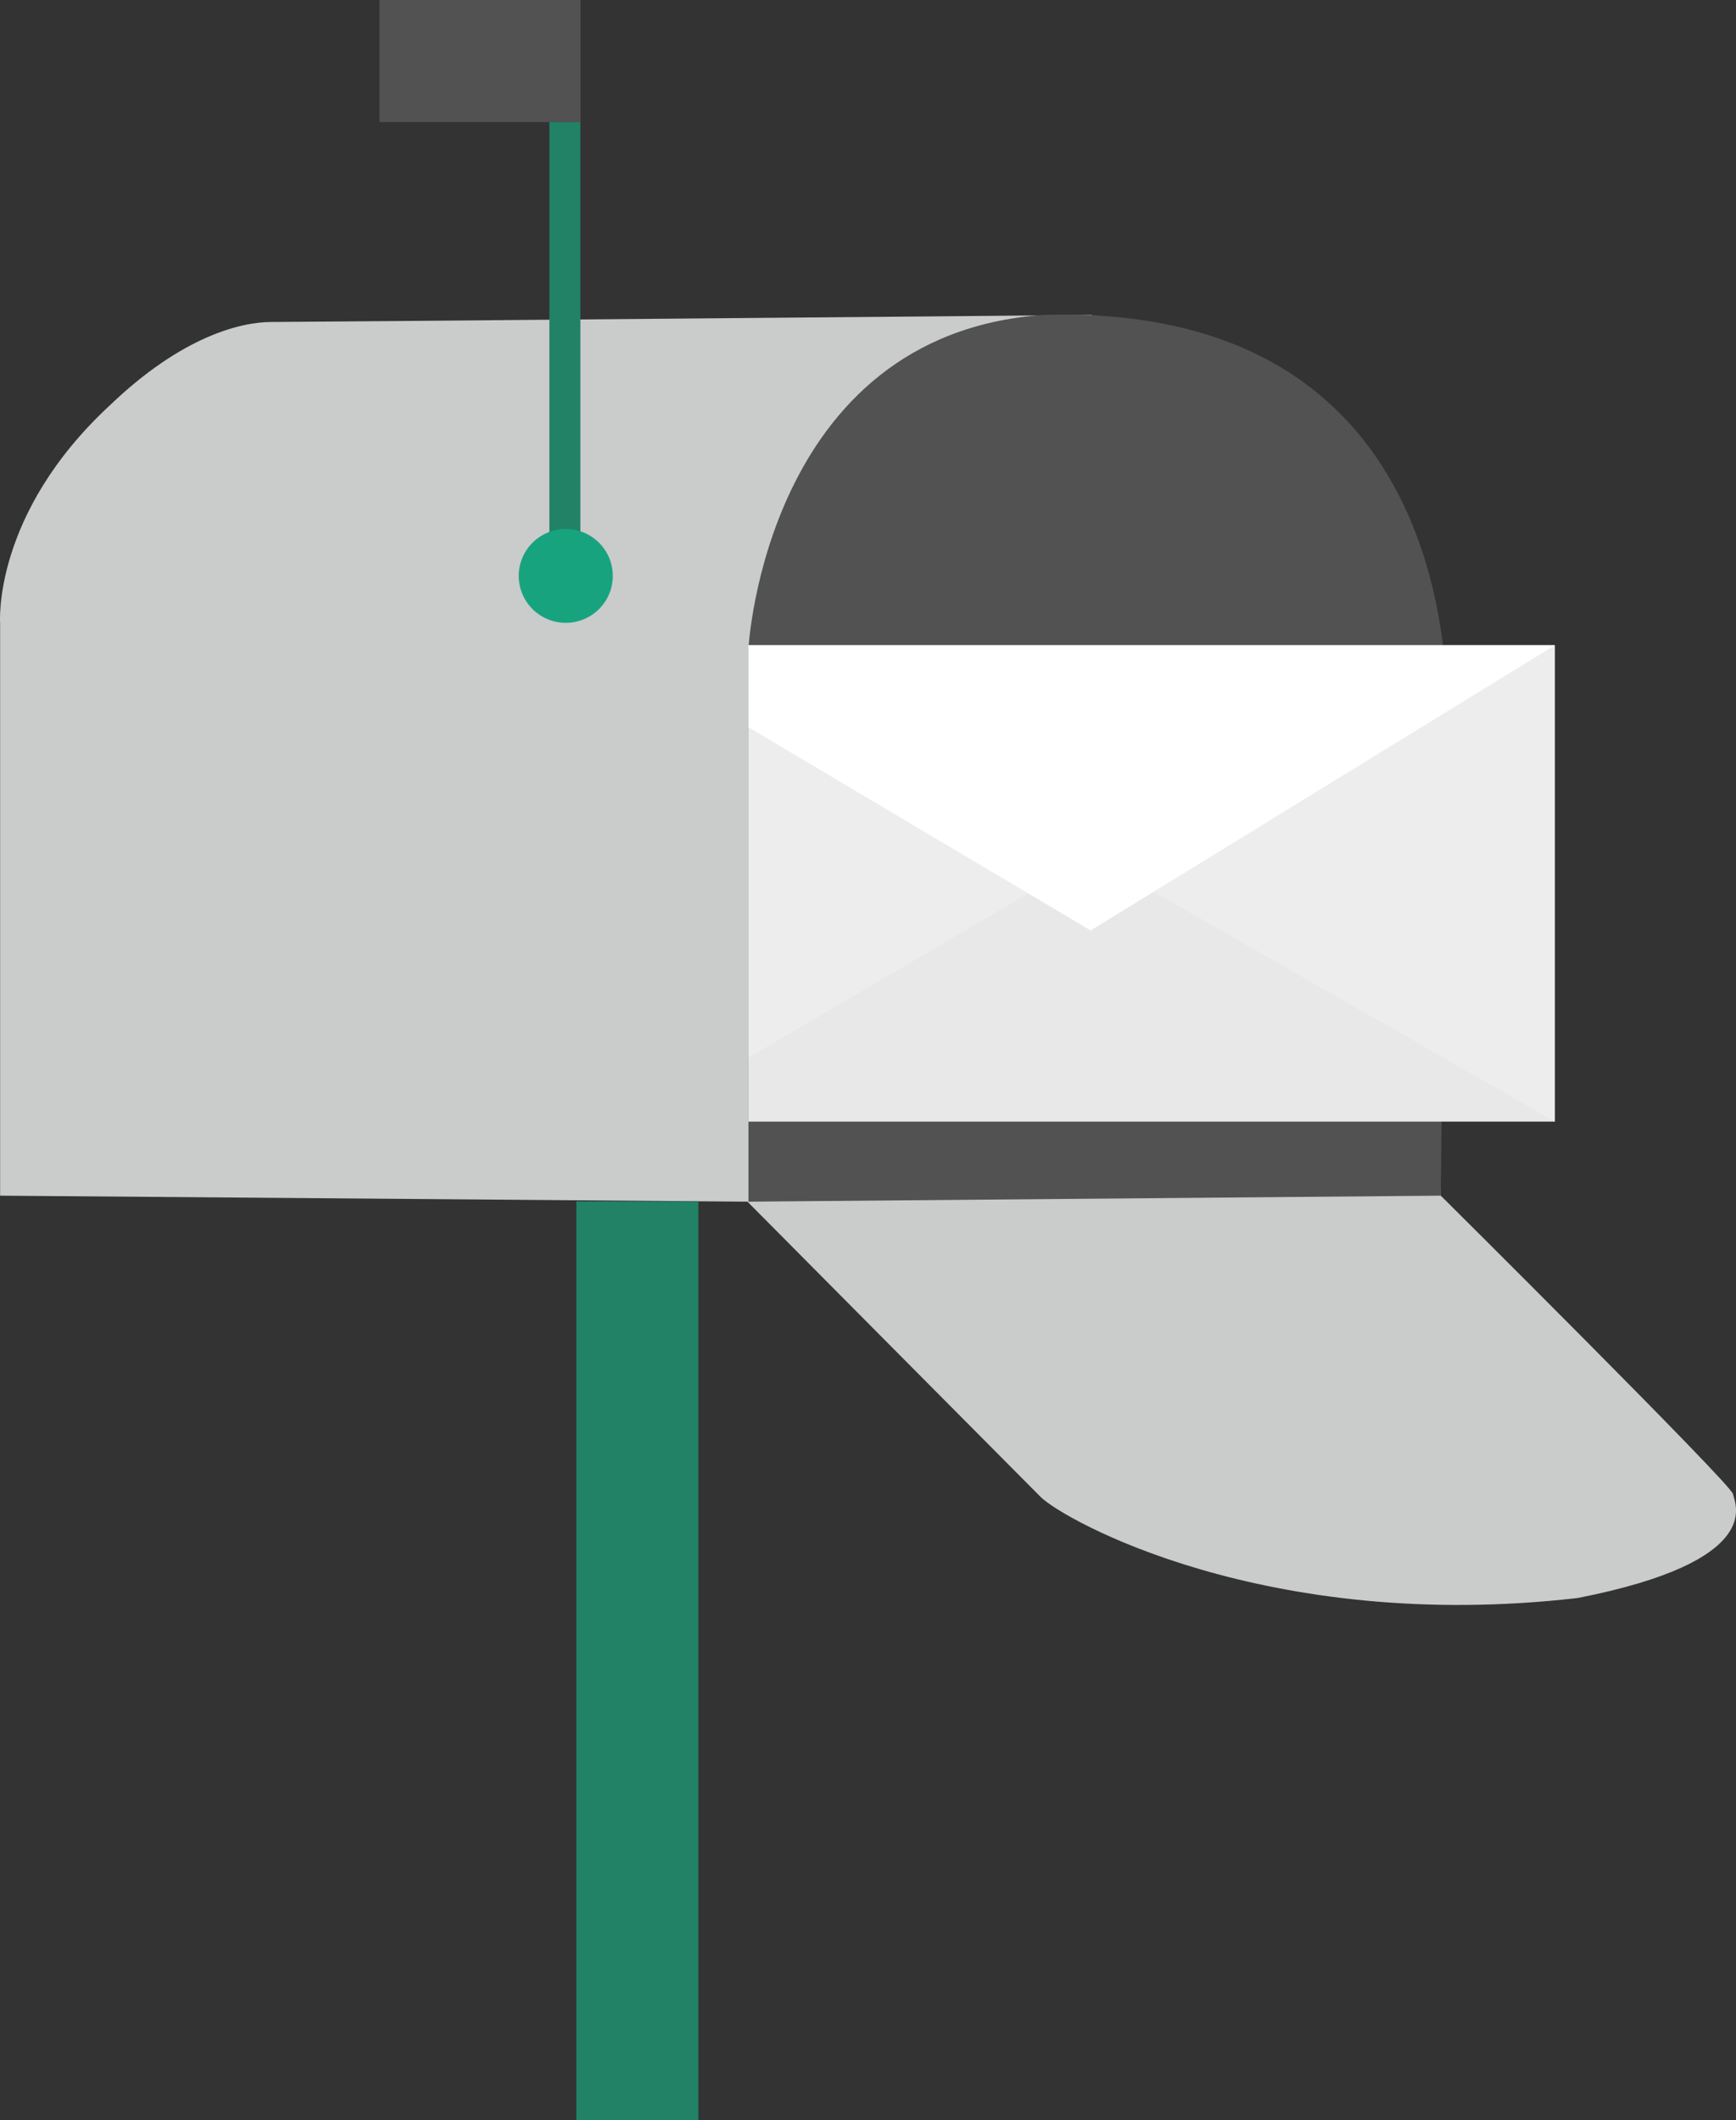 <svg xmlns="http://www.w3.org/2000/svg" viewBox="0 0 395.722 483.124"><rect x="0" y="0" width="395.722" height="483.124" fill="#333333" stroke="none"/><defs><style>.a{fill:#cacbcb;}.b{fill:#515251;}.c{fill:#218266;}.d{fill:#18a37f;}.e{fill:#e8e8e8;}.f{fill:#ededed;}.g{fill:#fff;}</style></defs><g transform="translate(0 0)"><path class="a" d="M35.515,437.989V307.541S33.69,282.683,60.6,257.825C77.021,242.089,90.476,238.9,97.318,238.9S284.1,237.3,284.1,237.3s35.577,4.561,57.926,27.595c18.473,20.753,21.893,62.943,21.893,62.943V437.989s66.136,65.68,66.592,67.961,7.526,15.28-35.349,23.718c-70.925,8.21-117.221-17.788-122.466-23.034s-66.82-67.276-66.82-67.276Z" transform="translate(-35.489 -165.525)"/><path class="b" d="M268.114,438.03,110.3,439.4V313.284s3.877-71.381,67.048-75.943c102.169-3.193,91.906,97.836,91.906,97.836Z" transform="translate(60.312 -165.567)"/><path class="c" d="M97.47,315.38V218H90.4v95.783Z" transform="translate(34.829 -190.24)"/><rect class="b" width="45.839" height="27.823" transform="translate(132.336 27.823) rotate(180)"/><rect class="c" width="27.823" height="209.355" transform="translate(159.193 483.124) rotate(180)"/><ellipse class="d" cx="10.719" cy="10.692" rx="10.719" ry="10.692" transform="translate(118.247 120.543)"/><g transform="translate(170.612 147.033)"><rect class="e" width="183.813" height="108.554" transform="translate(0)"/><path class="f" d="M294.113,378.854,188.523,318.42,110.3,364.259V270.3H294.113Z" transform="translate(-110.3 -270.3)"/><path class="g" d="M110.6,288.388V270.6H291.676L187.911,334.228Z" transform="translate(-109.916 -269.916)"/><path class="g" d="M289.78,271.668,188.523,333.927l-76.855-45.383V271.9H289.78m4.333-1.6H110.3V289l78,46.3,105.818-65Z" transform="translate(-110.3 -270.3)"/></g></g></svg>